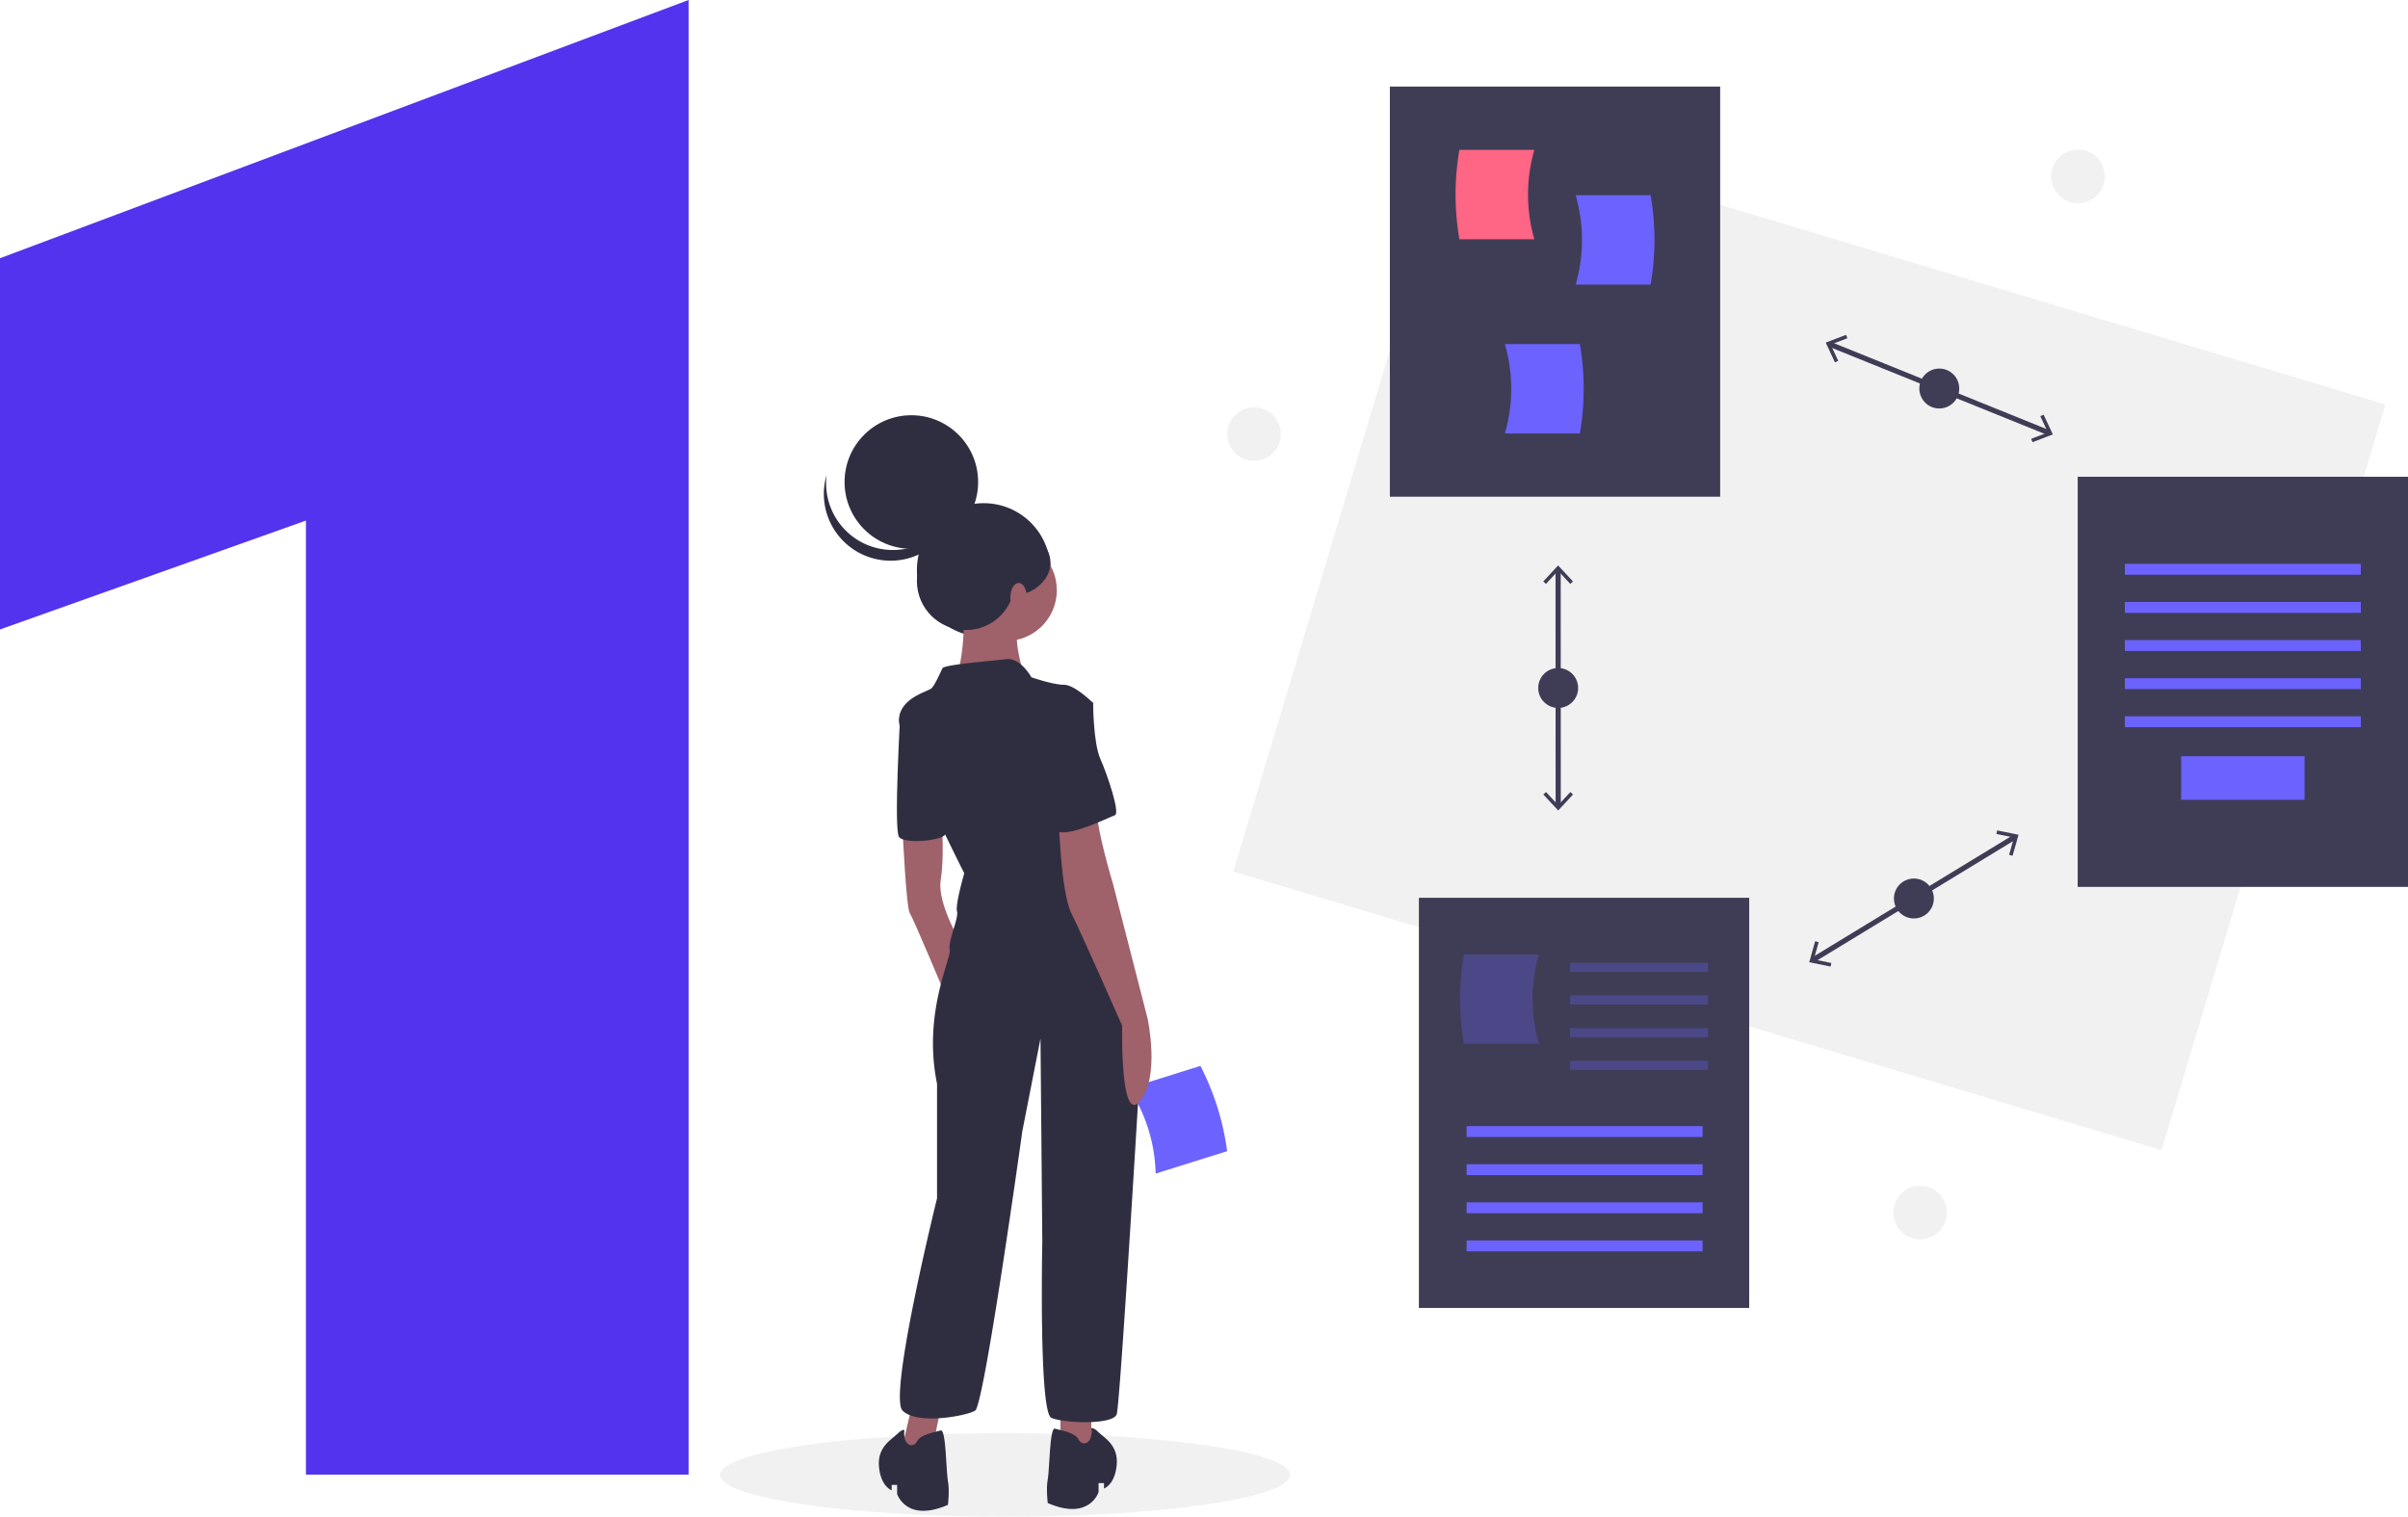 <svg id="Layer_1" data-name="Layer 1" xmlns="http://www.w3.org/2000/svg" viewBox="0 0 928.77 584.99"><defs><style>.cls-1{fill:#5333ed;}.cls-2{fill:#f1f1f1;}.cls-10,.cls-3{fill:#6c63ff;}.cls-4{fill:#2f2e41;}.cls-5{fill:#9f616a;}.cls-6{fill:#a0616a;}.cls-7{fill:none;stroke:#3f3d56;stroke-miterlimit:10;stroke-width:2px;}.cls-8{fill:#3f3d56;}.cls-9{fill:#ff6584;}.cls-10{opacity:0.3;isolation:isolate;}</style></defs><title>process</title><path class="cls-1" d="M313.32,613.6H165.73v-368l-118,42V144.41l265.59-99.6Z" transform="translate(-47.73 -44.81)"/><circle class="cls-2" cx="801.49" cy="68.03" r="10.33"/><circle class="cls-2" cx="740.59" cy="467.73" r="10.33"/><circle class="cls-2" cx="483.69" cy="167.43" r="10.33"/><ellipse class="cls-2" cx="387.67" cy="568.89" rx="109.9" ry="16.1"/><path class="cls-3" d="M493.46,497.48l27.59-8.64a101.36,101.36,0,0,0-10.31-32.9l-27.59,8.65A62.06,62.06,0,0,1,493.46,497.48Z" transform="translate(-47.73 -44.81)"/><circle class="cls-4" cx="379.41" cy="219.84" r="25.76"/><polygon class="cls-5" points="351.62 542.64 346.72 563.64 358.62 563.64 363.52 539.84 351.62 542.64"/><polygon class="cls-5" points="409.02 542.64 409.02 562.24 420.92 563.64 420.92 542.64 409.02 542.64"/><path class="cls-5" d="M395.85,364.85s1.4,30.1,2.8,32.2,14,32.2,14,32.2l6.3-19.6s-9.8-16.1-8.4-25.2.52-20.3.52-20.3Z" transform="translate(-47.73 -44.81)"/><circle class="cls-5" cx="388.02" cy="227.64" r="19.6"/><path class="cls-5" d="M419.65,274.55s.7,28-4.2,32.2,28,.7,28,.7-7-19.6-1.4-23.8S419.65,274.55,419.65,274.55Z" transform="translate(-47.73 -44.81)"/><path class="cls-4" d="M445.55,306.05s-4.2-7.7-9.8-7-23.8,2.1-24.5,3.5-2.8,6.3-4.2,7.7-11.9,3.5-12.6,11.9,25.2,59.5,25.2,59.5-3.5,11.9-2.8,14.7-3.5,11.2-2.8,14.7-10.5,24.5-4.9,51.8V507s-18.9,76.3-13.3,81.9,24.5,2.1,28,0,18.2-107.8,18.2-107.8l7-35.7.7,78.4s-1.4,65.8,3.5,67.9,23.8,2.8,25.2-1.4c1.09-3.28,6.44-90.43,8.74-128.64a142.71,142.71,0,0,0-3.08-39.32c-2.91-13.21-7.14-28.74-12-35-9.1-11.9-14.7-49.7-14.7-49.7l11.9-21.7s-7-7-11.2-7S445.55,306.05,445.55,306.05Z" transform="translate(-47.73 -44.81)"/><path class="cls-4" d="M398.65,317.25,395,319.76s-2.61,45.09-.51,47.89,16.7,1.43,17.8-1S398.65,317.25,398.65,317.25Z" transform="translate(-47.73 -44.81)"/><path class="cls-5" d="M456.05,359.25s.7,29.4,4.9,37.8,19.6,43.4,19.6,43.4-.89,38.52,6.9,29.06,2.9-31.86,2.9-31.86l-13.3-51.8s-7-23.1-6.3-30.1S456.05,359.25,456.05,359.25Z" transform="translate(-47.73 -44.81)"/><path class="cls-4" d="M468.65,595.71s.7-.56,2.8,1.54,7.7,4.9,7,12.6-4.9,9.1-4.9,9.1v-2.1h-2.1v3.5s-3.5,11.2-19.6,4.2c0,0-.7-5.6,0-9.1s.7-20.3,2.8-19.6,7.7,1.4,9.1,4.2S469.35,601.87,468.65,595.71Z" transform="translate(-47.73 -44.81)"/><path class="cls-4" d="M396.55,596.41s-.7-.56-2.8,1.54-7.7,4.9-7,12.6,4.9,9.1,4.9,9.1v-2.1h2.1v3.5s3.5,11.2,19.6,4.2c0,0,.7-5.6,0-9.1s-.7-20.3-2.8-19.6-7.7,1.4-9.1,4.2S395.85,602.57,396.55,596.41Z" transform="translate(-47.73 -44.81)"/><path class="cls-4" d="M459.55,313.75l9.8,2.1s0,15.4,2.8,21.7,7.7,21,5.6,21.7-21.7,10.5-23.1,4.9S449.75,313.75,459.55,313.75Z" transform="translate(-47.73 -44.81)"/><circle class="cls-4" cx="351.51" cy="185.92" r="25.76"/><path class="cls-4" d="M377,252.06a25.77,25.77,0,0,0,36-5.79,25.4,25.4,0,0,0,3.81-7.74,25.76,25.76,0,0,1-51.12-6.42,26.49,26.49,0,0,1,.87-4.14A25.76,25.76,0,0,0,377,252.06Z" transform="translate(-47.73 -44.81)"/><circle class="cls-4" cx="372.54" cy="224.13" r="18.89"/><ellipse class="cls-4" cx="388.43" cy="217.05" rx="16.74" ry="13.09"/><ellipse class="cls-6" cx="392.89" cy="230.47" rx="3.18" ry="5.62"/><rect class="cls-2" x="595.51" y="104.02" width="300.3" height="373.8" transform="translate(204.85 876.61) rotate(-73.29)"/><line class="cls-7" x1="705.59" y1="132.72" x2="790.39" y2="166.99"/><polygon class="cls-8" points="707.74 139.76 709.01 139.17 706.09 132.92 712.53 130.46 712.03 129.15 704.18 132.15 707.74 139.76"/><polygon class="cls-8" points="783.94 170.56 783.44 169.25 789.89 166.79 786.96 160.54 788.23 159.95 791.79 167.56 783.94 170.56"/><circle class="cls-8" cx="747.99" cy="149.86" r="7.7"/><line class="cls-7" x1="699.13" y1="370.34" x2="777.25" y2="322.77"/><polygon class="cls-8" points="706.07 372.82 706.35 371.44 699.59 370.06 701.46 363.42 700.11 363.04 697.83 371.13 706.07 372.82"/><polygon class="cls-8" points="776.26 330.07 774.91 329.7 776.79 323.05 770.03 321.67 770.31 320.3 778.55 321.98 776.26 330.07"/><circle class="cls-8" cx="738.19" cy="346.56" r="7.7"/><line class="cls-7" x1="600.97" y1="219.62" x2="601" y2="311.09"/><polygon class="cls-8" points="595.25 224.26 596.27 225.22 600.97 220.16 605.67 225.22 606.7 224.26 600.97 218.1 595.25 224.26"/><polygon class="cls-8" points="595.27 306.45 596.3 305.49 601 310.55 605.7 305.49 606.72 306.45 601 312.61 595.27 306.45"/><circle class="cls-8" cx="600.99" cy="265.36" r="7.7"/><rect class="cls-8" x="536.07" y="33.39" width="127.4" height="158.2"/><path class="cls-9" d="M639.53,137.09H610.62a101.26,101.26,0,0,1,0-34.47h28.91A62.15,62.15,0,0,0,639.53,137.09Z" transform="translate(-47.73 -44.81)"/><path class="cls-3" d="M655.47,154.58h28.91a101.26,101.26,0,0,0,0-34.47H655.47A62.15,62.15,0,0,1,655.47,154.58Z" transform="translate(-47.73 -44.81)"/><path class="cls-3" d="M628.17,212h28.91a101.26,101.26,0,0,0,0-34.47H628.17A62.15,62.15,0,0,1,628.17,212Z" transform="translate(-47.73 -44.81)"/><rect class="cls-8" x="801.37" y="183.89" width="127.4" height="158.2"/><rect class="cls-3" x="819.57" y="217.49" width="91" height="4.2"/><rect class="cls-3" x="819.57" y="232.19" width="91" height="4.2"/><rect class="cls-3" x="819.57" y="246.89" width="91" height="4.2"/><rect class="cls-3" x="819.57" y="261.59" width="91" height="4.2"/><rect class="cls-3" x="819.57" y="276.29" width="91" height="4.2"/><rect class="cls-3" x="841.27" y="291.69" width="47.6" height="16.8"/><rect class="cls-8" x="547.27" y="346.29" width="127.4" height="158.2"/><rect class="cls-3" x="565.68" y="434.36" width="91" height="4.2"/><rect class="cls-3" x="565.68" y="449.06" width="91" height="4.2"/><rect class="cls-3" x="565.68" y="463.76" width="91" height="4.2"/><rect class="cls-3" x="565.68" y="478.46" width="91" height="4.2"/><path class="cls-10" d="M641.28,447.41H612.37a101.26,101.26,0,0,1,0-34.47h28.91A62.15,62.15,0,0,0,641.28,447.41Z" transform="translate(-47.73 -44.81)"/><rect class="cls-10" x="605.58" y="371.36" width="53.2" height="3.5"/><rect class="cls-10" x="605.58" y="383.96" width="53.2" height="3.5"/><rect class="cls-10" x="605.58" y="396.56" width="53.2" height="3.5"/><rect class="cls-10" x="605.58" y="409.16" width="53.2" height="3.5"/></svg>
